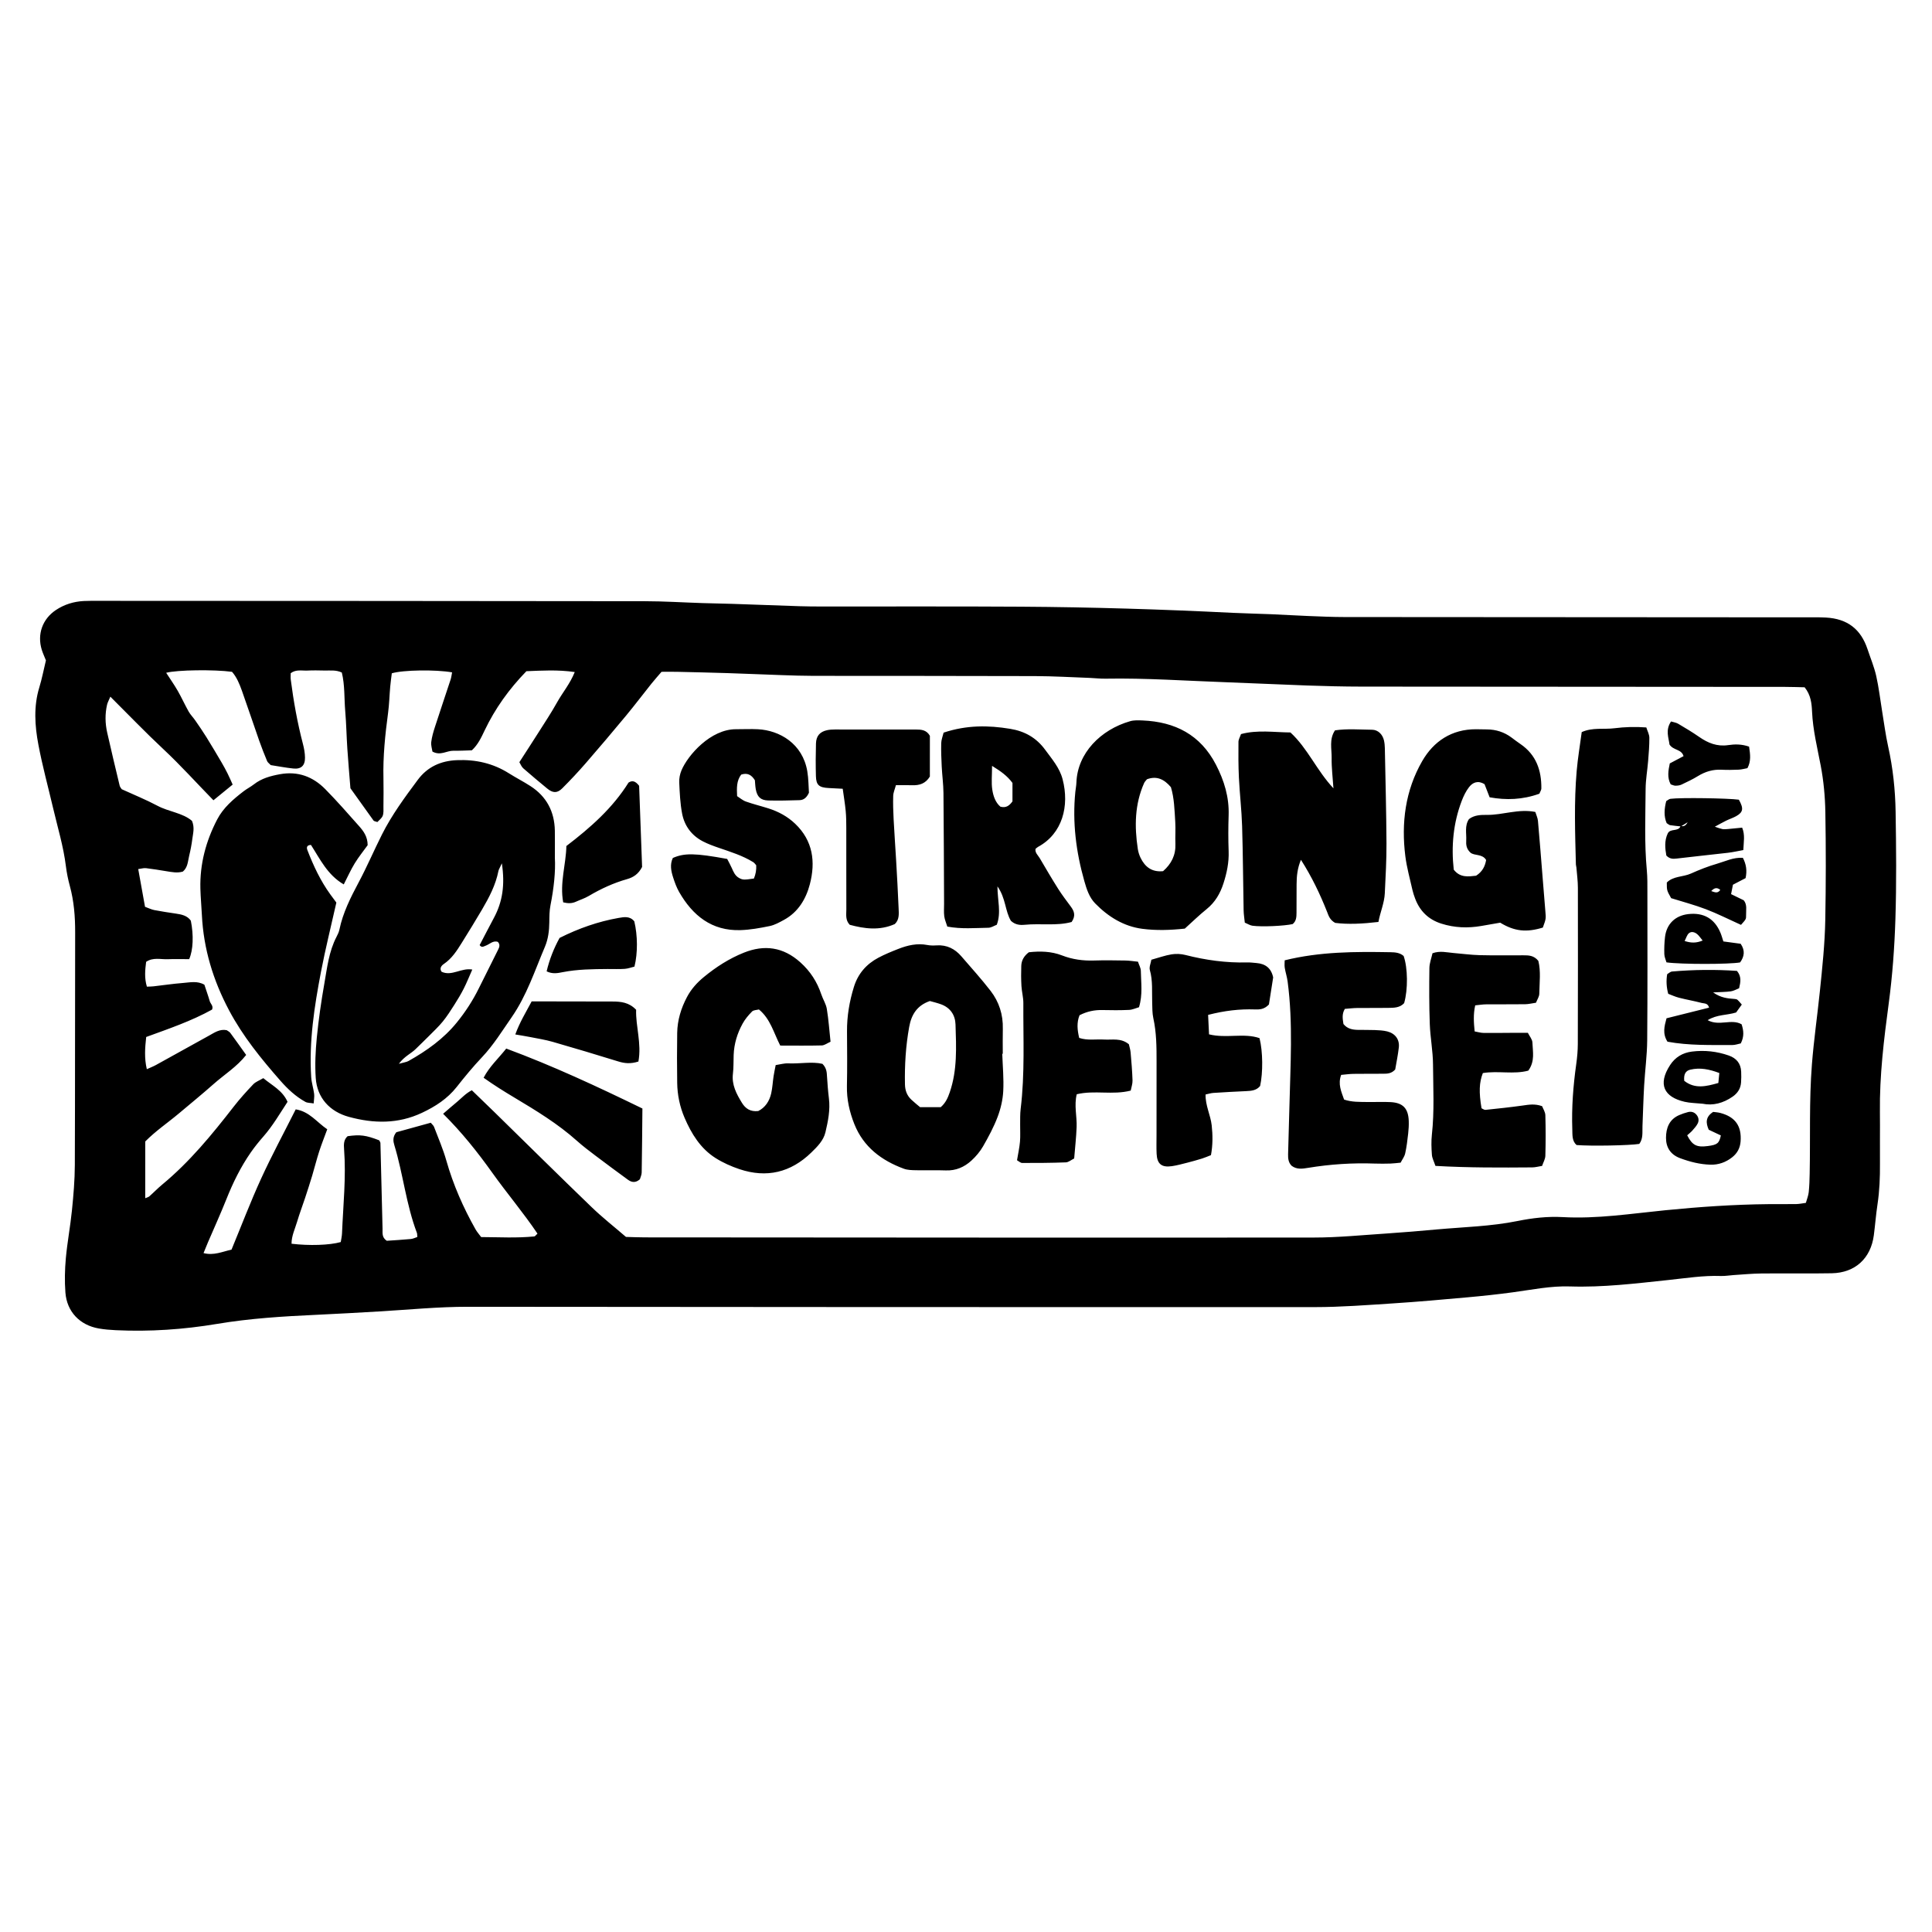 <svg xmlns="http://www.w3.org/2000/svg" xmlns:xlink="http://www.w3.org/1999/xlink" width="1080" zoomAndPan="magnify" viewBox="0 0 810 810" height="1080" preserveAspectRatio="xMidYMid meet" version="1.0"><defs><clipPath id="3a19b8d139"><path d="M 14 251.898 L 795 251.898 L 795 557.898 L 14 557.898 Z M 14 251.898 " clip-rule="nonzero"/></clipPath></defs><g clip-path="url(#3a19b8d139)"><path fill="#000000" d="M 420.418 441.809 C 420.418 438.312 420.352 434.82 420.438 431.328 C 420.586 425.414 418.875 420.035 415.316 415.434 C 411.453 410.434 407.191 405.746 403.066 400.953 C 400.352 397.797 396.977 396.086 392.703 396.352 C 391.398 396.434 390.051 396.445 388.781 396.195 C 384.523 395.367 380.52 396.305 376.621 397.836 C 373.781 398.949 370.934 400.109 368.246 401.539 C 363.23 404.207 359.723 408.219 358.012 413.742 C 356.125 419.836 355.07 426.031 355.113 432.422 C 355.168 440.062 355.238 447.711 355.078 455.348 C 354.961 460.926 356.168 466.211 358.195 471.293 C 362.012 480.871 369.547 486.523 378.914 489.984 C 380.5 490.574 382.352 490.59 384.082 490.629 C 388.23 490.719 392.387 490.543 396.531 490.703 C 400.742 490.863 404.281 489.312 407.25 486.602 C 409.156 484.863 410.898 482.793 412.18 480.562 C 414.453 476.598 416.645 472.516 418.258 468.254 C 419.551 464.836 420.422 461.102 420.613 457.461 C 420.891 452.266 420.379 447.031 420.203 441.812 C 420.273 441.812 420.344 441.809 420.418 441.809 Z M 398.184 457.953 C 397.387 460.266 396.477 462.383 394.395 464.195 C 391.734 464.195 388.941 464.191 385.754 464.191 C 384.664 463.262 383.305 462.199 382.059 461.016 C 380.234 459.289 379.457 457.164 379.406 454.598 C 379.246 446.52 379.742 438.512 381.18 430.555 C 382.09 425.496 384.367 421.586 389.848 419.684 C 391.215 420.078 392.902 420.465 394.512 421.051 C 398.438 422.48 400.48 425.574 400.605 429.523 C 400.914 439.074 401.387 448.664 398.184 457.953 Z M 284.719 373.953 C 283.645 372.078 282.898 369.98 282.227 367.914 C 281.348 365.203 280.785 362.422 282.094 359.707 C 286.965 357.578 291.387 357.652 304.875 360.113 C 305.457 361.254 306.199 362.559 306.805 363.922 C 307.516 365.531 308.164 367.141 309.812 368.066 C 311.312 368.91 311.949 368.957 316.078 368.328 C 316.832 366.539 317.156 364.684 317.047 362.766 C 316.676 362.371 316.309 361.777 315.781 361.453 C 311.285 358.684 306.273 357.141 301.324 355.441 C 299.066 354.668 296.797 353.836 294.684 352.742 C 289.938 350.277 286.949 346.227 285.973 341.07 C 285.164 336.812 284.973 332.422 284.773 328.074 C 284.695 326.383 285.055 324.535 285.715 322.969 C 288.371 316.629 297.938 305.668 308.617 305.73 C 311.676 305.75 314.738 305.574 317.789 305.738 C 326.844 306.219 336.492 311.742 338.461 323.348 C 339 326.543 338.973 329.832 339.152 332.359 C 338.094 334.648 336.781 335.426 335.176 335.473 C 330.812 335.598 326.441 335.727 322.082 335.602 C 318.855 335.508 317.426 334.051 316.852 330.832 C 316.625 329.555 316.594 328.242 316.488 327.129 C 315.07 324.852 313.367 323.887 310.742 324.758 C 308.762 327.379 308.875 330.383 309.035 333.785 C 310.207 334.527 311.363 335.566 312.719 336.047 C 315.797 337.141 318.988 337.914 322.109 338.902 C 326.32 340.23 330.141 342.277 333.367 345.352 C 340.859 352.484 341.98 361.363 339.535 370.711 C 337.922 376.891 334.641 382.434 328.66 385.676 C 326.762 386.707 324.785 387.82 322.711 388.25 C 318.664 389.082 314.539 389.832 310.426 389.961 C 298.395 390.336 290.406 383.863 284.719 373.953 Z M 354.832 381.297 C 354.793 369.945 354.832 358.594 354.812 347.242 C 354.809 344.844 354.789 342.434 354.566 340.047 C 354.281 337.043 353.777 334.059 353.316 330.691 C 351.234 330.586 349.332 330.484 347.43 330.387 C 343.41 330.176 342.18 329.156 342.078 325.402 C 341.953 320.824 341.965 316.234 342.102 311.652 C 342.199 308.547 343.773 306.789 346.703 306.145 C 347.762 305.91 348.871 305.844 349.957 305.844 C 361.312 305.828 372.664 305.84 384.02 305.855 C 386.242 305.859 388.434 305.996 389.855 308.484 C 389.852 314.516 389.852 320.16 389.848 325.574 C 388.02 328.566 385.449 329.316 382.422 329.211 C 380.262 329.133 378.094 329.195 375.617 329.191 C 375.18 330.836 374.527 332.238 374.48 333.664 C 374.375 336.93 374.488 340.207 374.656 343.473 C 374.945 349.137 375.367 354.793 375.691 360.453 C 376.074 367.195 376.473 373.941 376.742 380.688 C 376.84 383.039 377.133 385.547 375.148 387.414 C 368.777 390.258 362.43 389.391 356.238 387.715 C 354.359 385.707 354.836 383.426 354.832 381.297 Z M 429.582 387.723 C 436.234 387.066 443.043 388.273 449.285 386.551 C 451.105 383.875 450.34 381.984 448.953 380.105 C 447.145 377.652 445.277 375.23 443.652 372.66 C 440.977 368.434 438.453 364.109 435.914 359.793 C 435.188 358.559 433.879 357.543 434.141 355.895 C 434.547 355.574 434.848 355.25 435.219 355.047 C 445.434 349.531 448.449 337.875 445.488 326.656 C 444.223 321.855 441.055 318.27 438.223 314.387 C 434.5 309.293 429.645 306.57 423.535 305.566 C 414.379 304.059 405.332 303.938 395.609 307.16 C 395.246 308.695 394.645 310.129 394.609 311.578 C 394.527 314.84 394.656 318.113 394.82 321.375 C 395.004 325.074 395.516 328.766 395.551 332.465 C 395.703 347.945 395.734 363.426 395.809 378.91 C 395.816 380.652 395.66 382.418 395.883 384.137 C 396.066 385.562 396.691 386.93 397.164 388.473 C 403.102 389.578 408.77 389.055 414.398 388.965 C 415.59 388.945 416.773 388.133 417.91 387.707 C 419.852 382.523 418.18 377.438 418.188 371.621 C 421.703 376.547 421.371 382.004 423.836 386.07 C 425.637 387.73 427.625 387.914 429.582 387.723 Z M 424.48 335.992 C 423.066 337.93 421.711 338.793 419.434 338.211 C 417.352 336.469 416.418 333.734 416.016 331.031 C 415.582 328.152 415.922 325.156 415.922 321.094 C 419.609 323.359 422.332 325.309 424.484 328.25 C 424.484 330.914 424.484 333.664 424.48 335.992 Z M 307.285 450.125 C 306.715 454.816 308.762 458.617 311.059 462.367 C 312.531 464.77 314.59 466.184 317.895 465.809 C 320.797 464.363 322.586 461.703 323.332 458.391 C 323.855 456.062 323.965 453.645 324.316 451.277 C 324.535 449.809 324.863 448.355 325.207 446.547 C 327.062 446.27 328.746 445.75 330.406 445.824 C 335.363 446.055 340.383 444.977 344.816 446.023 C 346.613 447.863 346.617 449.609 346.73 451.367 C 346.926 454.406 347.148 457.453 347.523 460.473 C 348.133 465.34 347.16 470.066 346.07 474.711 C 345.258 478.184 342.629 480.781 340.133 483.211 C 331.535 491.578 321.418 493.992 310.031 490.18 C 306.551 489.012 303.094 487.473 299.996 485.516 C 293.676 481.523 289.895 475.336 287.016 468.652 C 285.02 464.02 283.988 459.066 283.918 453.996 C 283.824 447.012 283.801 440.023 283.918 433.039 C 284.004 427.719 285.531 422.723 288.016 418.023 C 289.773 414.699 292.207 411.992 295.133 409.59 C 300.238 405.398 305.727 401.871 311.836 399.422 C 320.477 395.961 328.344 397.02 335.504 403.426 C 339.727 407.203 342.574 411.633 344.344 416.914 C 345.031 418.969 346.305 420.895 346.648 422.988 C 347.387 427.461 347.695 432.008 348.207 436.754 C 346.809 437.367 345.68 438.273 344.523 438.301 C 338.879 438.449 333.23 438.363 327.121 438.359 C 324.34 432.93 323.004 427.199 318.184 423.223 C 317.254 423.473 315.941 423.434 315.309 424.07 C 313.797 425.594 312.359 427.301 311.332 429.176 C 309.109 433.23 307.766 437.605 307.59 442.277 C 307.488 444.895 307.602 447.535 307.285 450.129 Z M 266.703 423.359 C 266.465 430.289 269.062 437.441 267.656 445.055 C 264.309 446.117 261.816 445.812 259.234 445.02 C 250.098 442.199 240.938 439.441 231.746 436.805 C 228.625 435.906 225.391 435.41 222.199 434.773 C 220.312 434.398 218.406 434.109 216.043 433.699 C 217.867 428.645 220.441 424.469 222.902 419.84 C 224.383 419.84 225.875 419.84 227.371 419.84 C 237.168 419.859 246.961 419.879 256.758 419.891 C 260.301 419.898 263.734 420.223 266.703 423.359 Z M 229.18 407.242 C 230.348 402.27 232.215 397.562 234.609 393.23 C 242.613 389.219 250.762 386.359 259.363 384.844 C 261.746 384.422 264.137 384.031 265.934 386.281 C 267.352 392.191 267.418 399.566 266 405.254 C 264.77 405.551 263.359 406.098 261.918 406.199 C 259.539 406.371 257.145 406.242 254.754 406.262 C 248.457 406.312 242.168 406.359 235.941 407.578 C 233.855 407.988 231.668 408.465 229.18 407.242 Z M 236.125 378.312 C 234.605 370.16 237.32 362.352 237.453 354.699 C 247.609 346.945 256.852 338.777 263.523 328.09 C 265.09 327.102 266.402 327.43 267.957 329.453 C 268.363 340.547 268.793 352.258 269.203 363.473 C 267.656 366.488 265.504 367.84 262.891 368.582 C 257.199 370.199 251.883 372.648 246.797 375.664 C 245.121 376.652 243.215 377.242 241.434 378.059 C 239.77 378.816 238.105 378.793 236.125 378.312 Z M 228.453 396.957 C 229.82 393.734 230.262 390.242 230.301 386.707 C 230.328 384.316 230.324 381.871 230.789 379.543 C 232.203 372.445 232.965 365.312 232.629 359.613 C 232.629 354.805 232.684 351.527 232.621 348.254 C 232.477 340.254 229.145 333.934 222.391 329.57 C 219.461 327.676 216.336 326.09 213.387 324.227 C 206.695 320 199.434 318.371 191.547 318.699 C 184.754 318.98 179.195 321.531 175.184 326.918 C 169.715 334.266 164.266 341.664 160.129 349.887 C 156.805 356.504 153.887 363.332 150.41 369.863 C 147.012 376.242 143.777 382.625 142.293 389.766 C 142.074 390.816 141.574 391.832 141.074 392.797 C 137.887 398.926 137.152 405.707 135.988 412.336 C 134.668 419.848 133.574 427.414 132.824 435.004 C 132.273 440.625 131.996 446.344 132.375 451.969 C 132.93 460.23 138.207 466.043 146.246 468.246 C 156.652 471.094 166.895 471.27 176.914 466.551 C 182.52 463.91 187.559 460.668 191.461 455.727 C 194.84 451.445 198.316 447.219 202.062 443.262 C 206.898 438.148 210.539 432.203 214.516 426.48 C 220.812 417.414 224.199 406.98 228.453 396.957 Z M 203.52 396.527 C 205.266 395.918 206.695 394.172 208.738 394.895 C 209.785 396.047 209.34 397.133 208.883 398.062 C 206.199 403.527 203.422 408.945 200.727 414.406 C 198.211 419.504 195.125 424.242 191.555 428.645 C 185.992 435.504 178.918 440.543 171.277 444.824 C 170.418 445.305 169.344 445.402 167.223 446.004 C 169.625 442.785 172.301 441.75 174.215 439.867 C 176.074 438.039 177.965 436.238 179.801 434.387 C 181.793 432.375 183.879 430.434 185.66 428.25 C 187.441 426.066 188.957 423.66 190.477 421.281 C 191.879 419.078 193.234 416.836 194.414 414.508 C 195.684 412.008 196.723 409.395 198.012 406.484 C 193.332 405.676 189.418 409.43 185.129 407.406 C 184.129 405.957 185.109 404.805 186.082 404.148 C 189.453 401.867 191.551 398.578 193.617 395.254 C 196.496 390.637 199.352 386.004 202.105 381.312 C 205.086 376.234 207.816 371.035 208.969 365.168 C 209.082 364.574 209.461 364.031 210.406 361.949 C 211.77 370.977 210.691 378.09 207.07 384.832 C 205.023 388.645 203.051 392.496 201.094 396.234 C 201.957 397.449 202.742 396.801 203.52 396.527 Z M 212.246 439.613 C 231.711 446.824 250.387 455.527 269.332 464.746 C 269.242 474.156 269.184 482.863 269.031 491.566 C 269.016 492.605 268.492 493.637 268.273 494.418 C 266.441 496.035 264.801 495.73 263.266 494.609 C 258.684 491.262 254.117 487.891 249.59 484.469 C 246.98 482.492 244.359 480.512 241.922 478.332 C 233.898 471.148 224.758 465.613 215.574 460.117 C 211.289 457.555 207.047 454.914 202.754 451.848 C 205.25 447.086 208.984 443.75 212.246 439.613 Z M 519.418 326.07 C 519.172 321.062 519.188 316.043 519.23 311.027 C 519.238 310.008 519.879 308.992 520.297 307.77 C 527.203 305.902 534.121 307.031 541.02 307.086 C 548.281 313.773 551.977 322.953 559.055 330.508 C 558.742 325.785 558.223 321.789 558.297 317.805 C 558.367 313.996 557.184 309.953 559.703 306.203 C 564.859 305.434 570.074 305.902 575.266 305.949 C 577.754 305.973 579.664 307.906 580.238 310.422 C 580.48 311.477 580.578 312.582 580.602 313.664 C 580.863 326.973 581.215 340.277 581.289 353.586 C 581.324 360.562 580.918 367.543 580.586 374.516 C 580.387 378.648 578.66 382.41 577.914 386.531 C 571.27 387.309 565.238 387.617 559.777 386.926 C 557.5 385.648 557.035 383.945 556.395 382.32 C 553.43 374.828 549.969 367.586 545.426 360.48 C 543.93 364.035 543.605 367.414 543.602 370.859 C 543.602 374.789 543.594 378.719 543.57 382.648 C 543.559 384.41 543.5 386.168 541.953 387.422 C 538.574 388.199 529.082 388.672 525.102 388.117 C 524.09 387.977 523.148 387.344 521.891 386.82 C 521.715 385.043 521.426 383.348 521.395 381.645 C 521.168 369.863 521.121 358.078 520.758 346.301 C 520.547 339.551 519.75 332.82 519.418 326.07 Z M 130.469 451.566 C 130.621 453.926 131.395 456.234 131.703 458.59 C 131.855 459.773 131.602 461.012 131.512 462.617 C 130.043 462.363 128.891 462.441 128.047 461.973 C 123.984 459.727 120.609 456.57 117.586 453.125 C 109.512 443.93 101.801 434.449 96.023 423.562 C 89.383 411.055 85.332 397.824 84.641 383.625 C 84.461 379.922 84.105 376.227 84.012 372.523 C 83.754 362.254 86.332 352.637 91.043 343.582 C 93.617 338.633 97.793 335.082 102.133 331.746 C 103.512 330.684 105.102 329.895 106.473 328.824 C 109.684 326.328 113.395 325.32 117.324 324.602 C 124.875 323.219 131.184 325.586 136.383 330.863 C 141.281 335.836 145.887 341.105 150.523 346.328 C 152.398 348.441 154.125 350.738 154.141 354.344 C 152.477 356.66 150.422 359.191 148.73 361.945 C 147.055 364.68 145.742 367.641 144.121 370.797 C 137.215 366.762 134.16 360.105 130.367 354.234 C 128.582 354.324 128.453 355.312 128.891 356.449 C 131.414 362.977 134.367 369.293 138.5 374.992 C 139.391 376.219 140.297 377.43 141.02 378.406 C 138.809 388.277 136.426 397.785 134.582 407.395 C 131.789 421.969 129.512 436.637 130.469 451.566 Z M 700.199 345.953 C 701.637 346.176 703.09 346.305 704.535 346.465 C 703.547 348.797 700.301 347.184 699.203 349.434 C 697.75 352.512 698.09 355.699 698.617 358.684 C 700.012 360.148 701.418 360.145 703.027 359.945 C 710.168 359.078 717.328 358.367 724.473 357.531 C 726.578 357.281 728.66 356.797 730.895 356.398 C 731.016 353.059 731.695 350.082 730.406 346.996 C 728.312 347.203 726.383 347.41 724.449 347.574 C 722.223 347.762 722.223 347.746 718.953 346.598 C 720.688 345.668 722.168 344.816 723.699 344.062 C 725.066 343.391 726.547 342.93 727.875 342.191 C 730.871 340.52 731.094 338.949 729.023 335.273 C 724.398 334.645 704.496 334.344 700.32 334.91 C 699.734 334.988 699.207 335.512 698.57 335.871 C 697.75 339.086 697.508 342.234 698.762 345.109 C 699.457 345.531 699.805 345.895 700.199 345.953 Z M 707.559 344.73 C 706.574 346.508 705.695 346.418 704.926 346.359 C 705.52 345.992 706.184 345.582 707.559 344.73 Z M 730.176 429.441 C 731.059 432.113 731.293 434.609 729.828 437.453 C 728.738 437.676 727.508 438.141 726.277 438.137 C 717.168 438.109 708.035 438.387 699.105 436.738 C 696.945 433.367 697.785 430.289 698.699 426.922 C 704.66 425.43 710.512 423.969 716.539 422.461 C 716 420.457 714.461 420.762 713.457 420.492 C 710.309 419.66 707.086 419.113 703.934 418.305 C 702.297 417.887 700.738 417.148 699.41 416.656 C 698.664 413.898 698.516 411.16 698.969 408.438 C 699.562 408.098 700.273 407.375 701.039 407.309 C 710.137 406.52 719.242 406.438 728.23 407.051 C 730.188 409.406 729.758 411.691 729.129 414.328 C 727.984 414.773 726.855 415.457 725.656 415.621 C 723.527 415.918 721.359 415.902 718.227 416.07 C 721.598 418.441 724.41 418.594 727.215 418.816 C 728.387 418.906 728.383 418.973 730.258 421.172 C 729.449 422.297 728.59 423.488 727.871 424.488 C 723.945 425.711 719.875 425.27 715.945 427.715 C 720.84 430.371 725.898 426.98 730.176 429.441 Z M 729.754 478.547 C 729.543 481.34 728.348 483.535 726.18 485.23 C 723.516 487.312 720.488 488.395 717.09 488.297 C 712.695 488.172 708.488 487.098 704.391 485.574 C 700.461 484.113 698.477 481.145 698.48 477.066 C 698.484 472.93 699.824 469.332 703.988 467.516 C 705.18 466.996 706.43 466.582 707.688 466.254 C 709.039 465.902 710.285 466.23 711.227 467.324 C 712.168 468.418 712.379 469.766 711.793 470.98 C 711.254 472.105 710.332 473.062 709.5 474.023 C 708.945 474.664 708.25 475.184 707.367 475.98 C 709.52 480.215 711.391 481.098 716.02 480.484 C 719.977 479.965 720.773 479.359 721.477 476.039 C 719.875 475.285 718.188 474.488 716.402 473.648 C 715.137 470.793 714.988 468.254 718.262 466.168 C 719.184 466.301 720.266 466.348 721.285 466.617 C 727.566 468.289 730.23 472.133 729.754 478.547 Z M 722.535 394.703 C 722.113 393.434 721.785 392.199 721.297 391.031 C 718.809 385.125 714.262 382.512 707.828 383.238 C 702.344 383.855 698.688 387.391 698.059 392.891 C 697.785 395.258 697.703 397.66 697.773 400.039 C 697.812 401.242 698.387 402.434 698.68 403.477 C 704.801 404.34 725.148 404.328 729.551 403.496 C 731.32 401.039 731.734 398.512 729.777 395.676 C 727.414 395.359 725.098 395.047 722.535 394.703 Z M 706.285 394.512 C 706.969 393.207 707.277 391.938 708.086 391.258 C 709.16 390.352 710.566 390.812 711.594 391.68 C 712.355 392.32 712.91 393.203 713.844 394.324 C 711.152 395.422 709.012 395.406 706.285 394.512 Z M 478.301 407.023 C 478.375 411.984 479.148 417.008 477.531 422.285 C 476.184 422.664 474.789 423.34 473.367 423.406 C 469.668 423.574 465.953 423.559 462.254 423.465 C 458.906 423.379 455.773 424.023 452.602 425.641 C 451.367 428.688 451.652 431.809 452.457 435.156 C 456.008 436.32 459.504 435.625 462.918 435.836 C 466.328 436.047 469.949 435.066 473.285 437.809 C 473.496 438.77 473.902 440 474.016 441.258 C 474.359 445.16 474.688 449.07 474.816 452.984 C 474.863 454.395 474.324 455.828 474.055 457.238 C 466.438 459.191 458.914 456.977 451.43 458.77 C 450.266 463.48 451.551 468.02 451.379 472.516 C 451.215 476.844 450.719 481.156 450.352 485.691 C 449.113 486.301 448.004 487.285 446.859 487.328 C 440.766 487.559 434.664 487.594 428.566 487.578 C 427.848 487.578 427.129 486.848 426.391 486.441 C 426.848 483.664 427.414 481.168 427.633 478.641 C 427.844 476.262 427.668 473.852 427.703 471.453 C 427.734 469.277 427.652 467.078 427.914 464.926 C 429.719 450.16 428.961 435.332 429.043 420.523 C 429.055 418.152 428.383 415.785 428.246 413.402 C 428.086 410.598 428.074 407.77 428.172 404.961 C 428.246 402.672 429.301 400.789 431.348 399.242 C 435.953 398.734 440.695 398.789 445.285 400.574 C 449.617 402.258 454.094 402.855 458.734 402.699 C 463.09 402.555 467.453 402.633 471.812 402.703 C 473.512 402.73 475.211 403.012 477.098 403.195 C 477.566 404.621 478.281 405.816 478.301 407.023 Z M 794.742 340.277 C 794.594 331.125 793.625 322.008 791.625 313.016 C 790.539 308.129 789.906 303.145 789.09 298.203 C 788.273 293.258 787.715 288.254 786.609 283.375 C 785.742 279.566 784.211 275.91 782.973 272.184 C 780.172 263.75 774.504 259.395 765.508 258.91 C 762.457 258.746 759.395 258.82 756.336 258.82 C 692.125 258.785 627.914 258.762 563.703 258.699 C 558.684 258.695 553.66 258.469 548.645 258.27 C 543.41 258.062 538.18 257.734 532.945 257.516 C 527.492 257.285 522.031 257.191 516.578 256.922 C 487.129 255.457 457.66 254.547 428.18 254.359 C 400.223 254.184 372.266 254.301 344.309 254.277 C 341.254 254.273 338.195 254.25 335.141 254.152 C 325.758 253.844 316.379 253.484 306.996 253.168 C 302.852 253.031 298.699 252.98 294.555 252.848 C 286.48 252.59 278.41 252.07 270.336 252.059 C 194.109 251.957 117.887 251.941 41.664 251.906 C 39.48 251.906 37.289 251.863 35.113 251.98 C 30.891 252.207 26.941 253.414 23.418 255.77 C 17.785 259.531 15.523 265.938 17.504 272.398 C 17.949 273.848 18.609 275.234 19.254 276.867 C 18.27 280.945 17.582 284.605 16.496 288.141 C 14.039 296.125 14.598 304.297 16.082 312.148 C 17.77 321.109 20.191 329.969 22.285 338.875 C 24.176 346.934 26.602 354.859 27.621 363.113 C 27.969 365.922 28.539 368.723 29.281 371.453 C 31.016 377.832 31.527 384.301 31.508 390.895 C 31.418 423.422 31.508 455.953 31.371 488.484 C 31.348 494.797 30.801 501.121 30.168 507.41 C 29.492 514.129 28.219 520.789 27.605 527.508 C 27.176 532.273 27.062 537.125 27.422 541.891 C 28.027 549.938 33.449 555.578 41.422 556.973 C 43.777 557.383 46.191 557.578 48.586 557.691 C 62.816 558.363 76.984 557.398 90.996 555.051 C 104.824 552.73 118.742 551.879 132.699 551.238 C 141.426 550.84 150.145 550.336 158.863 549.832 C 171.281 549.109 183.664 547.863 196.129 547.875 C 314.504 547.98 432.883 548.062 551.258 548.012 C 562.16 548.008 573.07 547.16 583.961 546.457 C 594.414 545.781 604.852 544.848 615.285 543.906 C 621.586 543.34 627.883 542.664 634.152 541.82 C 642.156 540.746 650.109 539.074 658.223 539.344 C 672.031 539.801 685.68 538.105 699.352 536.664 C 706.73 535.891 714.07 534.695 721.531 534.965 C 723.266 535.027 725.012 534.695 726.754 534.586 C 730.672 534.336 734.59 533.953 738.512 533.914 C 748.34 533.809 758.172 534.004 767.996 533.82 C 777.789 533.633 784.348 527.57 785.613 517.879 C 786.176 513.555 786.504 509.199 787.156 504.891 C 788.004 499.254 788.227 493.602 788.18 487.918 C 788.117 480.715 788.246 473.508 788.16 466.305 C 787.977 450.977 789.832 435.797 791.859 420.672 C 793.426 408.965 794.277 397.219 794.652 385.469 C 795.133 370.418 794.988 355.34 794.742 340.277 Z M 765.258 385.641 C 765.07 395.664 764.02 405.645 762.984 415.633 C 761.93 425.824 760.461 435.965 759.656 446.199 C 758.457 461.477 759.027 476.734 758.715 491.996 C 758.66 494.613 758.594 497.238 758.316 499.836 C 758.16 501.309 757.555 502.73 757.117 504.312 C 755.652 504.5 754.387 504.789 753.113 504.809 C 749.184 504.875 745.254 504.805 741.32 504.844 C 726.906 504.984 712.559 505.977 698.207 507.398 C 683.891 508.816 669.609 511.082 655.125 510.273 C 648.77 509.922 642.441 510.66 636.242 511.914 C 625.059 514.176 613.695 514.43 602.398 515.445 C 595.445 516.074 588.488 516.68 581.523 517.137 C 571.289 517.805 561.043 518.84 550.805 518.848 C 457.332 518.934 363.859 518.832 270.387 518.777 C 267.781 518.773 265.176 518.652 262.438 518.586 C 257.59 514.402 252.598 510.488 248.055 506.109 C 234.379 492.93 220.883 479.566 207.309 466.281 C 204.211 463.25 201.082 460.25 197.82 457.094 C 195.215 458.418 193.496 460.414 191.516 462.055 C 189.695 463.562 187.918 465.121 185.777 466.957 C 193.562 474.672 200.195 483 206.379 491.668 C 212.543 500.316 219.441 508.441 225.34 517.203 C 224.629 517.848 224.348 518.344 224.016 518.375 C 216.621 519.121 209.219 518.68 201.727 518.645 C 200.863 517.473 199.988 516.508 199.367 515.402 C 194.207 506.25 190 496.707 187.125 486.559 C 185.762 481.746 183.746 477.121 181.969 472.438 C 181.75 471.867 181.184 471.43 180.594 470.711 C 175.652 472.074 170.676 473.445 166.156 474.695 C 164.535 476.723 164.84 478.496 165.344 480.152 C 169.027 492.262 170.273 504.992 174.785 516.883 C 174.934 517.273 174.883 517.738 174.969 518.613 C 174.121 518.887 173.195 519.371 172.234 519.461 C 168.762 519.789 165.281 519.984 162.152 520.203 C 160.008 518.766 160.43 516.902 160.387 515.219 C 160.082 503.227 159.809 491.23 159.496 479.238 C 159.488 478.848 159.156 478.465 158.973 478.078 C 153.395 475.93 151 475.613 145.742 476.352 C 144.07 477.816 144.105 479.824 144.254 481.77 C 145.152 493.578 143.867 505.324 143.391 517.098 C 143.34 518.363 143.031 519.621 142.863 520.738 C 138.199 522.062 129.676 522.34 122.23 521.441 C 122.207 518.172 123.676 515.23 124.57 512.195 C 125.559 508.852 126.809 505.586 127.902 502.273 C 128.93 499.164 129.934 496.051 130.879 492.918 C 131.883 489.578 132.715 486.184 133.785 482.863 C 134.777 479.785 135.984 476.773 137.199 473.457 C 132.828 470.523 129.785 466.027 123.98 465.105 C 118.949 475.109 113.879 484.508 109.445 494.199 C 105.008 503.902 101.211 513.895 97.066 523.91 C 93.207 524.758 89.648 526.484 85.332 525.363 C 86.039 523.641 86.59 522.242 87.184 520.855 C 89.762 514.844 92.477 508.891 94.895 502.82 C 97.652 495.898 100.906 489.258 105.156 483.145 C 106.773 480.82 108.566 478.605 110.434 476.477 C 114.328 472.035 117.262 466.961 120.551 461.949 C 118.43 457.133 114.055 455.086 110.391 452.016 C 108.676 453.035 107.156 453.566 106.168 454.602 C 103.316 457.605 100.527 460.691 97.988 463.957 C 88.867 475.699 79.477 487.168 67.941 496.691 C 66.094 498.219 64.434 499.969 62.629 501.555 C 62.207 501.93 61.566 502.055 60.887 502.355 C 60.891 494.301 60.895 486.492 60.898 478.566 C 65.289 474.117 70.379 470.707 75.031 466.789 C 79.871 462.711 84.781 458.715 89.512 454.523 C 94.039 450.512 99.297 447.27 103.207 442.293 C 100.867 439.023 98.742 436.008 96.551 433.043 C 96.184 432.547 95.531 432.266 95.035 431.906 C 92.113 431.332 89.922 432.926 87.656 434.176 C 80.199 438.277 72.773 442.434 65.32 446.543 C 64.203 447.156 63 447.605 61.555 448.262 C 60.465 443.637 60.785 439.371 61.293 434.762 C 70.695 431.32 80.184 428.121 88.902 423.277 C 89.578 421.73 88.25 420.863 87.926 419.711 C 87.629 418.664 87.285 417.629 86.945 416.598 C 86.543 415.355 86.117 414.125 85.691 412.848 C 82.754 411.141 79.668 411.887 76.699 412.117 C 72.566 412.438 68.457 413.059 64.336 413.527 C 63.512 413.621 62.672 413.609 61.586 413.66 C 60.488 410.078 60.828 406.688 61.266 403.254 C 64.18 401.281 67.312 402.262 70.281 402.152 C 73.328 402.039 76.383 402.129 79.312 402.129 C 81 398.32 81.23 392.078 80.008 385.996 C 78.5 383.863 76.168 383.391 73.754 383.035 C 70.734 382.586 67.711 382.141 64.715 381.559 C 63.473 381.316 62.297 380.719 60.801 380.18 C 59.871 375.004 58.949 369.906 57.953 364.367 C 59.223 364.203 60.238 363.871 61.207 363.98 C 64.023 364.305 66.82 364.789 69.621 365.238 C 71.988 365.617 74.344 366.125 76.684 365.402 C 78.773 363.613 78.75 361.066 79.309 358.793 C 79.879 356.465 80.332 354.098 80.633 351.719 C 80.93 349.371 81.684 346.992 80.488 344.148 C 76.543 340.773 70.809 340.367 66.043 337.832 C 61.25 335.281 56.184 333.238 51.039 330.887 C 50.816 330.512 50.316 330 50.172 329.402 C 48.395 321.988 46.613 314.574 44.941 307.137 C 44.074 303.273 43.992 299.352 44.883 295.469 C 45.109 294.488 45.641 293.582 46.266 292.082 C 53.898 299.672 60.969 307.059 68.43 314.027 C 75.727 320.844 82.387 328.27 89.484 335.52 C 92.227 333.277 94.738 331.227 97.543 328.938 C 96.82 327.344 96.168 325.801 95.418 324.305 C 94.641 322.746 93.812 321.211 92.926 319.707 C 90.828 316.141 88.727 312.57 86.539 309.055 C 85.047 306.652 83.434 304.32 81.824 301.992 C 80.957 300.734 79.836 299.637 79.094 298.32 C 77.488 295.473 76.152 292.473 74.523 289.637 C 73.039 287.062 71.32 284.625 69.668 282.07 C 74.191 280.852 89.695 280.648 97.273 281.66 C 99.234 283.883 100.395 286.715 101.414 289.566 C 103.906 296.551 106.234 303.59 108.691 310.586 C 109.699 313.461 110.832 316.297 111.996 319.113 C 112.23 319.672 112.855 320.07 113.516 320.777 C 116.52 321.242 119.727 321.863 122.961 322.203 C 126.227 322.551 127.906 321.004 127.871 317.645 C 127.852 315.719 127.492 313.754 127 311.879 C 124.68 303 123.07 293.992 121.898 284.898 C 121.789 284.062 121.883 283.195 121.883 282.238 C 124.094 280.559 126.57 281.246 128.871 281.137 C 131.27 281.02 133.676 281.074 136.078 281.125 C 138.441 281.172 140.875 280.797 143.309 281.961 C 144.621 287.312 144.277 292.789 144.742 298.172 C 145.191 303.391 145.273 308.637 145.621 313.863 C 145.98 319.305 146.465 324.734 146.918 330.484 C 150.031 334.852 153.297 339.453 156.609 344.023 C 156.82 344.312 157.395 344.34 158.215 344.645 C 158.918 343.863 160.043 343.082 160.453 342.023 C 160.902 340.859 160.746 339.445 160.758 338.137 C 160.789 334.211 160.855 330.277 160.762 326.352 C 160.535 317.152 161.473 308.055 162.695 298.957 C 163.191 295.289 163.277 291.562 163.602 287.867 C 163.77 285.945 164.055 284.035 164.266 282.285 C 168.941 280.867 182.707 280.672 189.539 281.887 C 189.336 282.898 189.238 283.93 188.922 284.895 C 186.75 291.523 184.496 298.129 182.352 304.77 C 181.68 306.84 181.062 308.965 180.801 311.113 C 180.629 312.504 181.145 313.977 181.309 315.102 C 184.676 316.961 187.277 314.711 190.055 314.754 C 192.656 314.797 195.262 314.645 197.828 314.574 C 200.457 312.137 201.805 309.133 203.199 306.211 C 207.57 297.07 213.359 288.957 220.699 281.406 C 227.129 281.156 233.777 280.715 240.969 281.758 C 238.988 286.703 235.848 290.355 233.559 294.469 C 231.121 298.844 228.336 303.027 225.652 307.266 C 223.098 311.305 220.477 315.305 217.746 319.543 C 218.242 320.352 218.625 321.453 219.387 322.121 C 222.652 325.004 226.023 327.773 229.375 330.559 C 231.742 332.527 233.59 332.645 235.73 330.508 C 239.125 327.117 242.414 323.609 245.562 319.988 C 251.285 313.398 256.93 306.734 262.5 300.012 C 266.117 295.648 269.535 291.113 273.078 286.684 C 274.43 284.992 275.883 283.379 277.355 281.656 C 279.684 281.656 281.848 281.617 284.008 281.664 C 290.996 281.824 297.98 281.98 304.965 282.203 C 312.602 282.449 320.234 282.789 327.867 283.051 C 332.23 283.199 336.598 283.352 340.965 283.355 C 371.977 283.398 402.988 283.352 434 283.457 C 441.637 283.48 449.27 283.938 456.906 284.215 C 459.086 284.297 461.27 284.574 463.445 284.535 C 480.492 284.234 497.492 285.453 514.508 286.051 C 525.637 286.438 536.758 287.012 547.887 287.395 C 555.523 287.656 563.168 287.855 570.809 287.863 C 629.992 287.93 689.176 287.941 748.363 287.98 C 751.18 287.984 753.996 288.094 756.598 288.148 C 759.23 291.398 759.562 294.996 759.715 298.383 C 760.066 306.07 761.906 313.453 763.336 320.949 C 764.559 327.348 765.172 333.938 765.285 340.453 C 765.547 355.512 765.535 370.582 765.258 385.641 Z M 731.848 368.156 C 732.504 365.059 732.145 362.406 730.711 359.652 C 726.73 359.371 723.355 361.125 719.883 362.121 C 716.137 363.199 712.477 364.652 708.914 366.246 C 705.602 367.73 701.523 367.254 698.816 370.008 C 698.816 373.262 698.781 373.273 700.637 376.559 C 705.309 378.023 710.355 379.348 715.203 381.191 C 720.066 383.043 724.73 385.418 729.918 387.754 C 732.008 385.406 732.09 385.402 732.051 383.684 C 732 381.555 732.586 379.301 731.07 377.449 C 729.312 376.594 727.605 375.766 725.762 374.867 C 726.07 373.305 726.312 372.074 726.543 370.918 C 728.461 369.918 730.16 369.035 731.848 368.156 Z M 717.438 373.582 C 718.906 372.047 719.973 372.055 721.242 373.105 C 720.156 374.645 719.055 374.152 717.438 373.582 Z M 733.312 313.027 C 733.812 316.371 734.188 319.125 732.617 322.055 C 731.418 322.27 730.184 322.633 728.934 322.688 C 726.547 322.793 724.148 322.828 721.766 322.711 C 718.156 322.531 714.941 323.492 711.875 325.375 C 709.668 326.73 707.301 327.848 704.953 328.957 C 704.199 329.309 703.273 329.398 702.426 329.406 C 701.816 329.41 701.207 329.078 700.453 328.852 C 698.898 325.988 699.445 323.07 700.066 320.066 C 702.055 319.016 703.926 318.027 705.84 317.016 C 704.961 314.004 701.582 314.676 699.945 312.145 C 699.613 309.375 698.133 306.074 700.594 302.477 C 701.652 302.805 702.734 302.934 703.59 303.441 C 706.578 305.203 709.566 306.992 712.414 308.973 C 716.102 311.535 719.914 313.082 724.566 312.391 C 727.293 311.984 730.156 311.926 733.312 313.027 Z M 724.789 442.527 C 719.773 440.777 714.625 440.219 709.344 440.879 C 705.43 441.371 702.332 443.258 700.203 446.523 C 694.91 454.648 697.676 459.934 706.27 461.926 C 708.582 462.465 711.02 462.457 713.875 462.75 C 718.16 463.633 722.445 462.52 726.398 459.785 C 728.504 458.328 729.762 456.395 729.945 453.848 C 730.055 452.332 730.062 450.805 729.992 449.289 C 729.84 445.844 727.977 443.637 724.789 442.527 Z M 720.426 454.047 C 715.371 455.465 710.633 456.688 706.121 453.137 C 705.844 450.316 706.734 448.926 708.664 448.465 C 712.789 447.477 716.688 448.312 720.832 449.863 C 720.676 451.5 720.559 452.699 720.426 454.047 Z M 690.227 304.984 C 690.695 306.488 691.48 307.883 691.496 309.285 C 691.527 312.547 691.246 315.812 690.984 319.066 C 690.672 322.98 689.957 326.879 689.934 330.789 C 689.863 342.133 689.375 353.484 690.434 364.816 C 690.715 367.852 690.676 370.922 690.676 373.977 C 690.684 394.711 690.77 415.449 690.594 436.184 C 690.539 442.492 689.68 448.789 689.316 455.098 C 688.992 460.758 688.852 466.426 688.617 472.09 C 688.512 474.656 688.973 477.34 687.281 479.59 C 683.059 480.258 666.973 480.555 660.98 480.062 C 659.027 478.34 659.277 475.871 659.195 473.516 C 658.871 464.332 659.57 455.211 660.848 446.117 C 661.242 443.32 661.496 440.48 661.504 437.656 C 661.566 415.832 661.578 394.004 661.535 372.176 C 661.531 369.355 661.141 366.531 660.914 363.711 C 660.879 363.277 660.711 362.852 660.699 362.422 C 660.371 349.336 659.891 336.242 661.035 323.176 C 661.508 317.762 662.422 312.387 663.145 306.934 C 667.738 304.879 672.414 305.891 676.871 305.32 C 681.18 304.773 685.547 304.633 690.227 304.984 Z M 533.781 409.785 C 533.18 413.613 532.551 417.645 532.004 421.129 C 530.047 423.223 528.059 423.273 526.086 423.207 C 519.738 422.996 513.5 423.699 506.504 425.496 C 506.641 428.352 506.762 430.891 506.891 433.652 C 514.148 435.457 521.523 432.977 528.059 435.246 C 529.488 440.855 529.531 449.75 528.316 455.289 C 526.816 457.176 524.668 457.359 522.445 457.457 C 517.867 457.66 513.293 457.914 508.723 458.211 C 507.691 458.277 506.68 458.613 505.438 458.871 C 505.344 463.555 507.539 467.531 508.008 471.793 C 508.461 475.879 508.5 480.016 507.699 484.301 C 506.332 484.828 505.168 485.348 503.965 485.723 C 501.887 486.363 499.793 486.953 497.688 487.488 C 495.574 488.023 493.461 488.605 491.309 488.922 C 487.016 489.547 485.117 487.988 484.918 483.723 C 484.793 481.109 484.879 478.484 484.879 475.867 C 484.883 465.609 484.879 455.352 484.895 445.098 C 484.906 438.984 484.863 432.895 483.535 426.863 C 483.074 424.762 483.133 422.531 483.059 420.352 C 482.906 415.793 483.363 411.219 482.086 406.699 C 481.727 405.43 482.469 403.852 482.715 402.375 C 485.77 401.531 488.438 400.562 491.188 400.113 C 493.07 399.809 495.156 399.91 497.008 400.383 C 505.512 402.551 514.109 403.734 522.898 403.504 C 524.199 403.473 525.512 403.645 526.812 403.758 C 530.477 404.07 532.941 405.824 533.781 409.785 Z M 496.738 389.324 C 499.738 386.625 502.691 383.723 505.902 381.137 C 509.457 378.27 511.586 374.574 512.941 370.363 C 514.352 366 515.281 361.562 515.113 356.902 C 514.934 351.898 514.938 346.875 515.109 341.871 C 515.371 334.242 513.262 327.297 509.793 320.594 C 503.312 308.066 492.656 302.617 479.027 302.055 C 477.297 301.984 475.461 301.895 473.832 302.363 C 461.457 305.902 451.711 315.773 451.289 328.105 C 451.246 329.406 450.969 330.699 450.84 332 C 449.559 344.738 451.141 357.195 454.625 369.449 C 455.578 372.801 456.672 376.223 459.16 378.766 C 464.613 384.34 471.117 388.391 478.918 389.41 C 484.715 390.168 490.641 389.984 496.738 389.324 Z M 478.172 359.609 C 477.609 358.441 477.211 357.145 477.02 355.863 C 475.609 346.453 475.719 337.168 479.691 328.273 C 479.945 327.703 480.461 327.246 480.871 326.711 C 484.969 325.188 488.07 326.684 490.91 330.023 C 492.316 334.613 492.422 339.648 492.734 344.633 C 492.922 347.676 492.672 350.746 492.793 353.797 C 492.98 358.523 491.094 362.203 487.625 365.242 C 482.93 365.727 480.039 363.465 478.172 359.609 Z M 590.625 469.992 C 590.684 471.727 590.59 473.484 590.387 475.211 C 590.066 478.016 589.746 480.836 589.129 483.582 C 588.816 484.961 587.855 486.195 587.211 487.453 C 585.547 487.605 584.262 487.793 582.973 487.828 C 580.793 487.883 578.609 487.914 576.434 487.832 C 567.035 487.492 557.707 488.098 548.434 489.625 C 546.043 490.02 543.672 490.383 541.539 488.773 C 540.164 487.422 539.996 485.688 540.039 483.926 C 540.203 477.398 540.43 470.871 540.582 464.344 C 540.992 446.715 542.176 429.07 539.84 411.477 C 539.582 409.551 538.953 407.676 538.637 405.754 C 538.469 404.742 538.609 403.684 538.609 402.617 C 553.41 398.965 568.176 398.957 582.961 399.219 C 584.949 399.254 586.891 399.41 588.48 400.801 C 590.242 405.777 590.34 414.887 588.691 420.574 C 586.863 422.559 584.402 422.523 582.02 422.562 C 577.66 422.629 573.297 422.555 568.938 422.609 C 567.23 422.633 565.531 422.852 563.828 422.98 C 562.465 425.262 562.969 427.363 563.246 429.328 C 564.891 431.344 567.008 431.727 569.227 431.777 C 571.625 431.836 574.027 431.758 576.422 431.855 C 578.152 431.93 579.922 432.008 581.59 432.422 C 584.961 433.27 586.832 435.809 586.461 439.145 C 586.105 442.355 585.426 445.531 584.945 448.383 C 583.371 450.172 581.586 450.152 579.852 450.172 C 575.711 450.215 571.566 450.156 567.426 450.223 C 565.723 450.25 564.027 450.5 562.285 450.652 C 560.844 454.539 562.355 457.688 563.52 461 C 566.754 462.102 570.031 461.969 573.27 462.023 C 576.539 462.078 579.82 461.887 583.078 462.07 C 588.234 462.359 590.445 464.742 590.625 469.992 Z M 647.895 381.977 C 648.176 385.168 648.203 385.168 646.844 388.887 C 639.988 391 634.953 390.492 628.969 386.836 C 626.625 387.242 623.852 387.727 621.082 388.207 C 615.402 389.195 609.801 388.992 604.266 387.227 C 598.898 385.516 595.305 382 593.324 376.789 C 592.863 375.566 592.438 374.316 592.152 373.047 C 591.109 368.371 589.793 363.723 589.195 358.984 C 587.434 345 589.18 331.395 596.262 319.102 C 601.074 310.75 608.641 305.723 618.805 305.738 C 620.332 305.742 621.859 305.801 623.391 305.809 C 627.223 305.836 630.688 306.945 633.762 309.254 C 634.984 310.176 636.207 311.09 637.469 311.953 C 644.055 316.457 646.309 322.992 646.215 330.605 C 646.211 331.215 645.762 331.812 645.379 332.773 C 638.297 335.316 631.473 335.523 624.535 334.27 C 623.742 332.227 623.047 330.438 622.395 328.762 C 619.676 327.105 617.477 327.98 615.898 330.023 C 614.586 331.715 613.609 333.742 612.84 335.758 C 609.273 345.105 608.402 354.777 609.488 364.598 C 612.168 368.094 615.645 367.5 618.855 367.148 C 621.5 365.461 622.617 363.195 623.066 360.555 C 621.473 357.883 618.184 358.883 616.496 357.473 C 614.762 355.871 614.617 354.121 614.719 352.359 C 614.887 349.367 613.973 346.223 615.871 343.414 C 618.09 341.695 620.84 341.621 623.367 341.648 C 630.082 341.73 636.641 338.992 643.691 340.414 C 644.098 341.742 644.688 342.93 644.797 344.16 C 645.516 352.199 646.133 360.242 646.781 368.285 C 647.148 372.852 647.5 377.414 647.895 381.977 Z M 647.898 467.559 C 648.062 473.223 648.055 478.895 647.898 484.559 C 647.859 485.957 647.027 487.336 646.531 488.812 C 644.953 489.059 643.688 489.426 642.418 489.434 C 629.137 489.535 615.855 489.605 601.816 488.809 C 601.195 486.949 600.438 485.586 600.332 484.172 C 600.125 481.352 600.016 478.48 600.324 475.68 C 601.402 465.891 600.863 456.078 600.797 446.281 C 600.762 440.641 599.652 435.016 599.445 429.371 C 599.16 421.543 599.176 413.703 599.281 405.867 C 599.309 403.777 600.133 401.695 600.582 399.652 C 603.75 398.523 606.535 399.316 609.305 399.543 C 612.988 399.84 616.66 400.359 620.348 400.453 C 626.449 400.609 632.559 400.5 638.664 400.516 C 640.859 400.52 643.066 400.516 644.953 402.844 C 646.055 407.133 645.438 411.926 645.352 416.672 C 645.328 417.859 644.5 419.031 643.965 420.402 C 642.363 420.633 640.891 421.008 639.414 421.027 C 633.961 421.102 628.508 421.027 623.059 421.078 C 621.586 421.09 620.117 421.344 618.484 421.5 C 617.652 425.238 617.871 428.648 618.254 432.426 C 619.516 432.648 620.73 433.035 621.953 433.051 C 626.094 433.109 630.238 433.031 634.383 433.016 C 636.328 433.008 638.277 433.016 640.559 433.016 C 641.273 434.453 642.422 435.734 642.469 437.059 C 642.605 440.887 643.613 444.914 640.75 448.867 C 634.664 450.527 628.047 448.844 621.695 449.883 C 620.152 453.852 620 457.863 621.137 464.641 C 621.648 464.863 622.254 465.375 622.801 465.316 C 627.977 464.781 633.152 464.23 638.305 463.512 C 640.906 463.148 643.457 462.656 646.535 463.766 C 646.945 464.848 647.859 466.191 647.898 467.559 Z M 647.898 467.559 " fill-opacity="1" fill-rule="nonzero"/></g></svg>